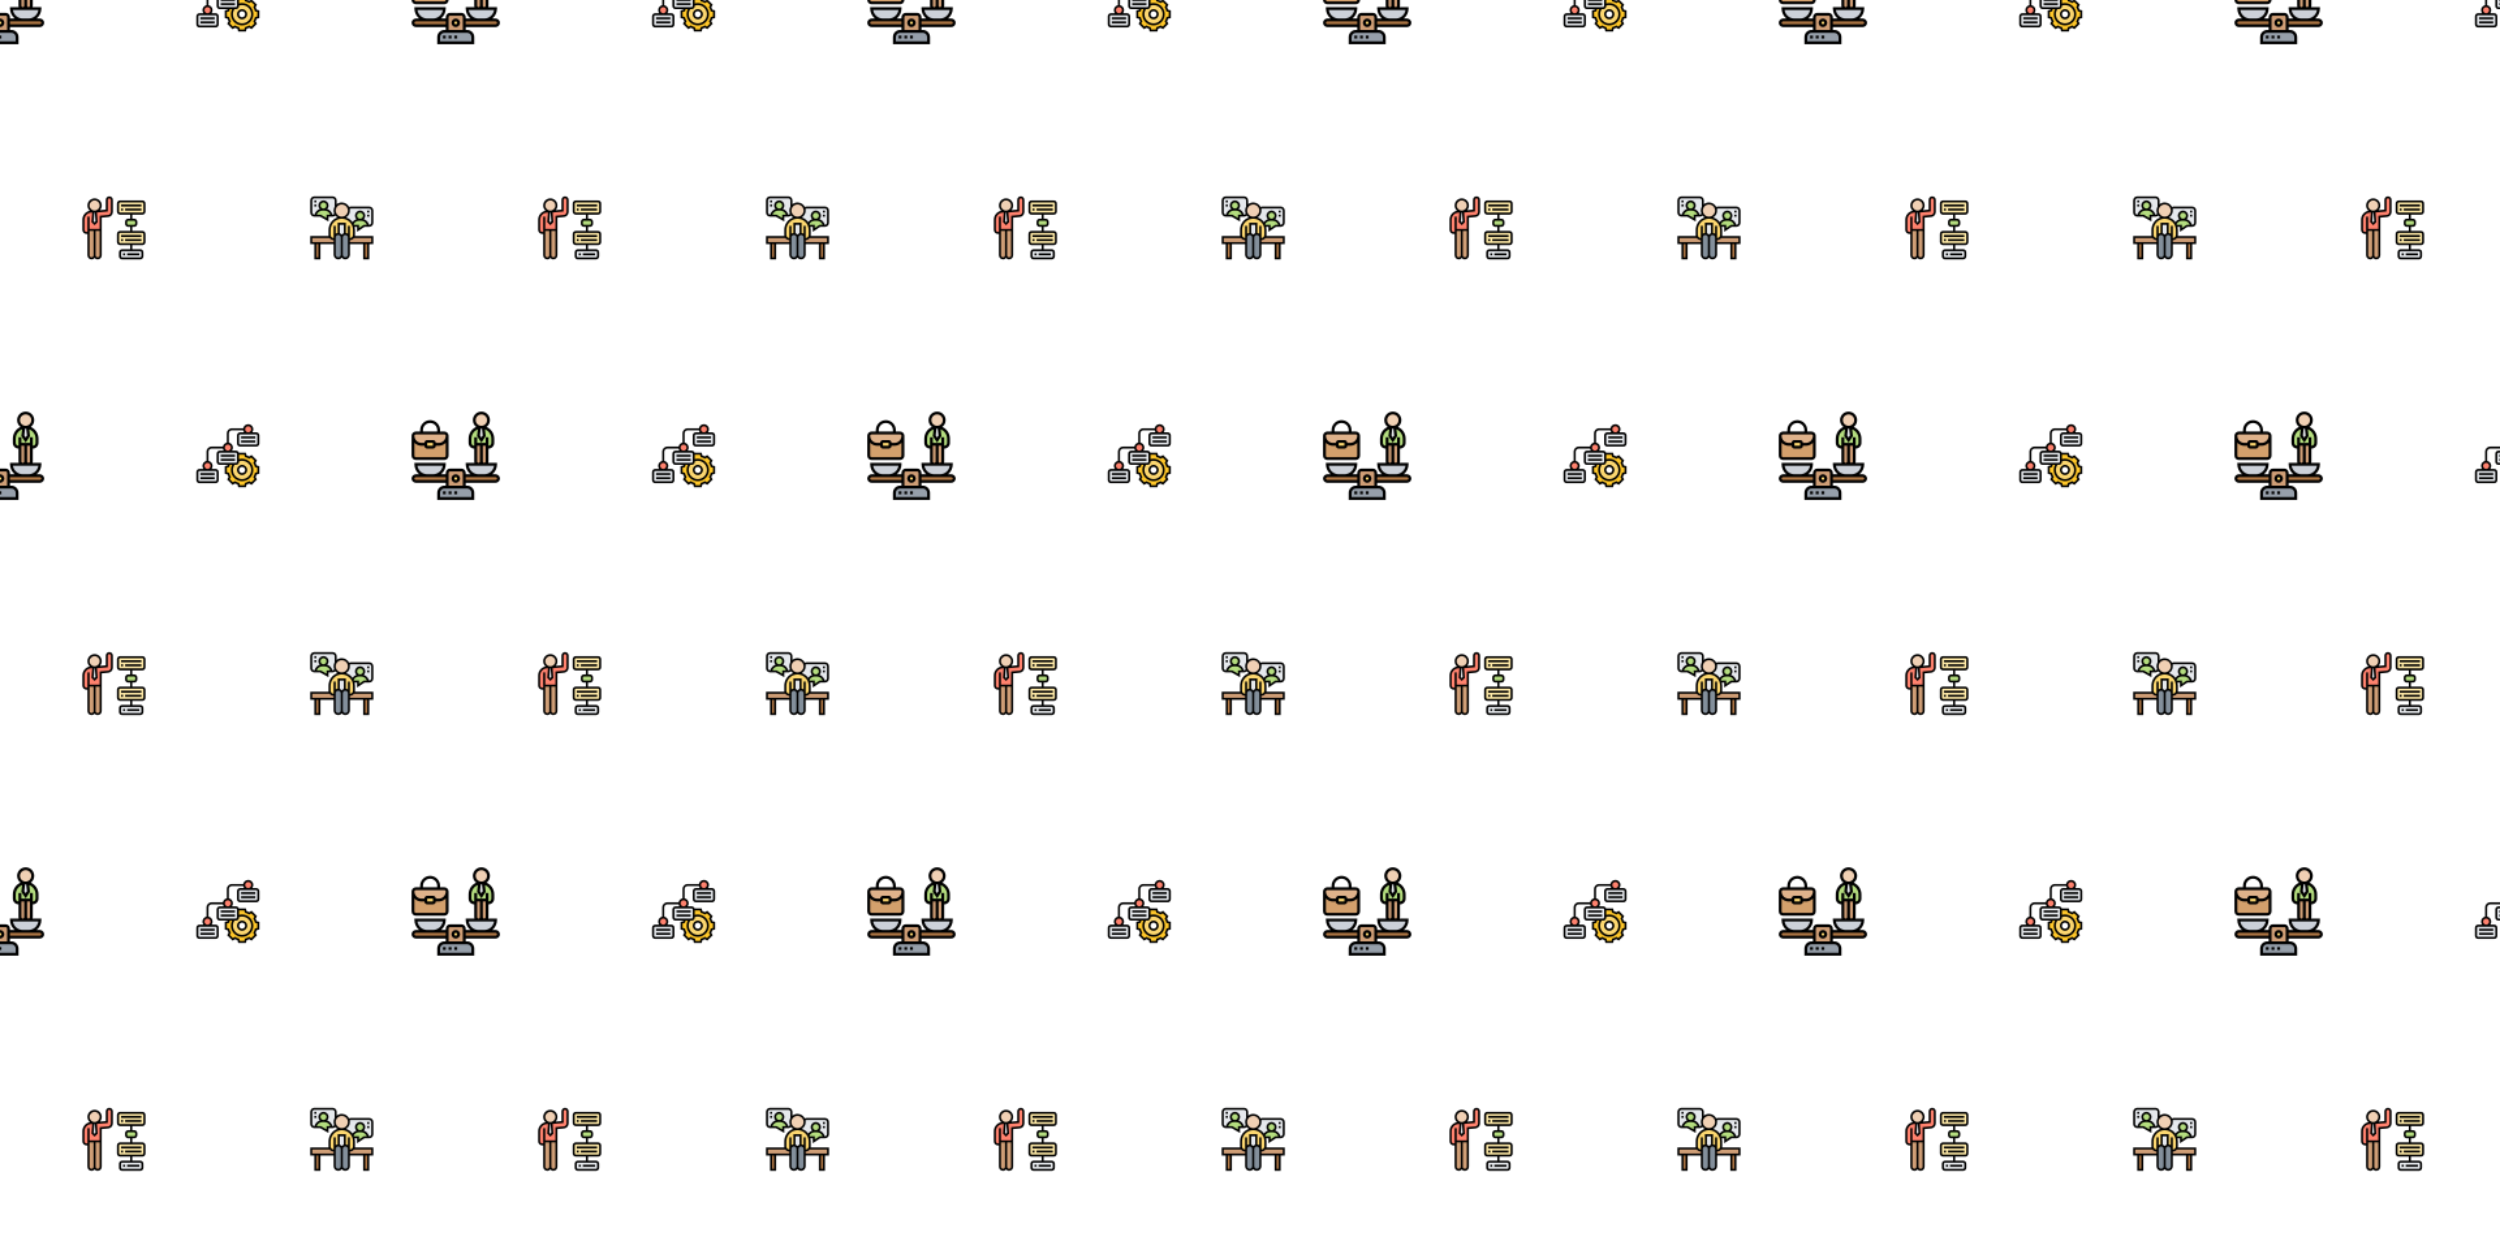 <svg xmlns="http://www.w3.org/2000/svg" xmlns:xlink="http://www.w3.org/1999/xlink" xmlns:fi="http://pattern.flaticon.com/" x="0" y="0" width="1920" height="960" viewBox="0 0 1920 960"><rect x="0px" y="0px" width="100%" height="100%" opacity="1" fill="#ffffff"/><defs><g transform="matrix(0.781 0 0 0.781 150 325)" id="L1_4"><g fill="#ff826e"><circle cx="52" cy="6" r="4"/><circle cx="32" cy="24" r="4"/><circle cx="12" cy="42" r="4"/></g><path d="m62 43v6l-2.49.64c-.32 1.18-.79 2.3-1.38 3.34l1.31 2.21-4.25 4.24-2.21-1.3c-1.04.59-2.16 1.06-3.34 1.38l-.64 2.49h-6l-.64-2.49c-1.18-.32-2.3-.79-3.34-1.38l-2.21 1.3-4.25-4.24 1.31-2.21c-.59-1.04-1.06-2.16-1.38-3.34l-2.49-.64v-6l2.49-.64c.23-.82.52-1.61.87-2.36h4.64c-1.26 1.67-2 3.75-2 6 0 5.52 4.48 10 10 10s10-4.48 10-10-4.48-10-10-10c-1.42 0-2.78.3-4 .83v-6.83h7l.64 2.49c1.18.32 2.3.79 3.34 1.38l2.21-1.31 4.25 4.25-1.31 2.21c.59 1.04 1.06 2.16 1.38 3.34z" fill="#ffc729"/><path d="m46 36c5.52 0 10 4.48 10 10s-4.48 10-10 10-10-4.48-10-10c0-2.25.74-4.33 2-6h2c1.1 0 2-.9 2-2v-1.17c1.22-.53 2.58-.83 4-.83zm4 10c0-2.21-1.79-4-4-4s-4 1.79-4 4 1.79 4 4 4 4-1.79 4-4z" fill="#fcd770"/><path d="m62 12v8c0 1.1-.9 2-2 2h-16c-1.1 0-2-.9-2-2v-8c0-1.1.9-2 2-2h8 8c1.1 0 2 .9 2 2z" fill="#e6e9ed"/><path d="m42 30v6.83 1.17c0 1.1-.9 2-2 2h-2-4.64-9.36c-1.1 0-2-.9-2-2v-8c0-1.1.9-2 2-2h8 8c1.1 0 2 .9 2 2z" fill="#e6e9ed"/><path d="m2 56v-8c0-1.1.9-2 2-2h8 8c1.1 0 2 .9 2 2v8c0 1.1-.9 2-2 2h-16c-1.1 0-2-.9-2-2z" fill="#e6e9ed"/><path d="m44 9c-1.654 0-3 1.346-3 3v8c0 1.654 1.346 3 3 3h16c1.654 0 3-1.346 3-3v-8c0-1.654-1.346-3-3-3h-4.026c.635-.838 1.026-1.87 1.026-3 0-2.757-2.243-5-5-5-2.414 0-4.434 1.721-4.899 4h-11.101c-2.757 0-5 2.243-5 5v9.101c-1.956.399-3.5 1.943-3.899 3.899h-11.101c-2.757 0-5 2.243-5 5v9.101c-2.279.465-4 2.485-4 4.899 0 1.13.391 2.162 1.026 3h-4.026c-1.654 0-3 1.346-3 3v8c0 1.654 1.346 3 3 3h16c1.654 0 3-1.346 3-3v-8c0-1.654-1.346-3-3-3h-4.026c.635-.838 1.026-1.87 1.026-3 0-2.414-1.721-4.434-4-4.899v-9.101c0-1.654 1.346-3 3-3h11.101c.152.743.482 1.416.924 2h-4.025c-1.654 0-3 1.346-3 3v8c0 1.654 1.346 3 3 3h7.88c-.063.177-.13.352-.186.532l-2.694.693v7.551l2.694.692c.269.864.614 1.698 1.03 2.492l-1.415 2.391 5.34 5.34 2.391-1.414c.795.416 1.63.762 2.493 1.03l.691 2.693h7.552l.691-2.693c.863-.269 1.697-.614 2.493-1.03l2.391 1.414 5.34-5.34-1.415-2.391c.416-.794.761-1.628 1.03-2.492l2.694-.693v-7.551l-2.694-.692c-.269-.864-.614-1.698-1.03-2.492l1.415-2.391-5.34-5.34-2.391 1.415c-.794-.417-1.629-.761-2.493-1.03l-.691-2.694h-6.96c-.414-1.161-1.514-2-2.816-2h-4.026c.635-.838 1.026-1.87 1.026-3 0-2.414-1.721-4.434-4-4.899v-9.101c0-1.654 1.346-3 3-3h11.101c.152.743.482 1.416.924 2zm-23 39v8c0 .552-.449 1-1 1h-16c-.551 0-1-.448-1-1v-8c0-.552.449-1 1-1h16c.551 0 1 .448 1 1zm-6-6c0 1.654-1.346 3-3 3s-3-1.346-3-3 1.346-3 3-3 3 1.346 3 3zm33.817-8.69.563.151c1.09.293 2.133.724 3.098 1.28l.506.292 2.049-1.213 3.146 3.146-1.212 2.051.292.506c.556.963.987 2.005 1.28 3.097l.152.563 2.309.592v4.449l-2.309.593-.152.563c-.293 1.092-.725 2.134-1.28 3.097l-.292.506 1.212 2.051-3.146 3.145-2.049-1.212-.506.292c-.966.557-2.008.988-3.097 1.28l-.564.151-.593 2.31h-4.448l-.593-2.31-.564-.151c-1.089-.292-2.131-.724-3.097-1.28l-.506-.292-2.049 1.212-3.146-3.145 1.212-2.051-.292-.506c-.556-.963-.987-2.005-1.28-3.097l-.152-.563-2.309-.592v-4.449l2.309-.593.152-.563c.149-.555.346-1.093.565-1.619h2.176c-.788 1.536-1.202 3.235-1.202 4.999 0 6.065 4.935 11 11 11s11-4.935 11-11-4.935-11-11-11c-1.027 0-2.029.151-3 .426v-4.426h5.224zm-5.817 4.69v-.478c.96-.34 1.965-.522 3-.522 4.962 0 9 4.037 9 9s-4.038 9-9 9-9-4.037-9-9c0-1.803.529-3.519 1.523-5h1.477c1.654 0 3-1.346 3-3zm-2-8v8c0 .552-.449 1-1 1h-16c-.551 0-1-.448-1-1v-8c0-.551.449-1 1-1h16c.551 0 1 .449 1 1zm-6-6c0 1.654-1.346 3-3 3s-3-1.346-3-3 1.346-3 3-3 3 1.346 3 3zm26-12v8c0 .551-.449 1-1 1h-16c-.551 0-1-.449-1-1v-8c0-.551.449-1 1-1h16c.551 0 1 .449 1 1zm-12-6c0-1.654 1.346-3 3-3s3 1.346 3 3-1.346 3-3 3-3-1.346-3-3z"/><path d="m45 13h14v2h-14z"/><path d="m45 17h14v2h-14z"/><path d="m25 31h14v2h-14z"/><path d="m25 35h14v2h-14z"/><path d="m5 49h14v2h-14z"/><path d="m5 53h14v2h-14z"/><path d="m46 51c2.757 0 5-2.243 5-5s-2.243-5-5-5-5 2.243-5 5 2.243 5 5 5zm0-8c1.654 0 3 1.346 3 3s-1.346 3-3 3-3-1.346-3-3 1.346-3 3-3z"/></g><g transform="matrix(1.094 0 0 1.094 315 315)" id="L1_5"><path d="m44 58v4h-24v-4c0-2.21 1.79-4 4-4h2 12 2c2.21 0 4 1.79 4 4z" fill="#969faa"/><path d="m61.41 46.59c.37.36.59.86.59 1.41 0 1.1-.9 2-2 2h-22v-4h10 4 8c.55 0 1.05.22 1.41.59z" fill="#b27946"/><path d="m26 46v4h-22c-.55 0-1.05-.22-1.41-.59-.37-.36-.59-.86-.59-1.41 0-1.1.9-2 2-2h8 4z" fill="#b27946"/><path d="m38 50v4h-12v-4-4-2c0-1.1.9-2 2-2h8c1.1 0 2 .9 2 2v2z" fill="#cf9e76"/><circle cx="32" cy="48" r="2" fill="#fcd770"/><path d="m26 18v14c0 1.1-.9 2-2 2h-20c-1.1 0-2-.9-2-2v-14c0 3.31 2.69 6 6 6h3v1c0 .55.45 1 1 1h4c.55 0 1-.45 1-1v-1h3c3.31 0 6-2.69 6-6z" fill="#d3a06c"/><path d="m24 16c1.1 0 2 .9 2 2 0 3.31-2.69 6-6 6h-3v-1c0-.55-.45-1-1-1h-4c-.55 0-1 .45-1 1v1h-3c-3.31 0-6-2.69-6-6 0-1.1.9-2 2-2h4 12z" fill="#dfb28b"/><path d="m17 24v1c0 .55-.45 1-1 1h-4c-.55 0-1-.45-1-1v-1-1c0-.55.45-1 1-1h4c.55 0 1 .45 1 1z" fill="#fcd770"/><path d="m4 38h20c0 4.42-3.58 8-8 8h-4c-2.21 0-4.21-.9-5.66-2.34-1.44-1.45-2.34-3.45-2.34-5.66z" fill="#ccd1d9"/><path d="m52 38h8c0 4.42-3.58 8-8 8h-4c-2.21 0-4.21-.9-5.66-2.34-1.44-1.45-2.34-3.45-2.34-5.66h8z" fill="#ccd1d9"/><path d="m50 24v12c0 1.1-.9 2-2 2-.55 0-1.05-.22-1.41-.59-.37-.36-.59-.86-.59-1.41v-10-2z" fill="#cf9e76"/><path d="m54 26v10c0 .55-.22 1.05-.59 1.41-.36.37-.86.59-1.41.59-1.1 0-2-.9-2-2v-12h4z" fill="#cf9e76"/><path d="m58 23c0 1.66-1.34 3-3 3h-1v-2h-4-4v2h-1c-1.66 0-3-1.34-3-3v-3c0-3.96 2.88-7.25 6.66-7.89l-.66 5.89 2 3 2-3-.66-5.89c1.67.29 3.17 1.09 4.32 2.23 1.44 1.45 2.34 3.45 2.34 5.66z" fill="#b4dd7f"/><path d="m51.34 12.11.66 5.89-2 3-2-3 .66-5.89c.44-.07.88-.11 1.34-.11s.9.04 1.34.11z" fill="#e6e9ed"/><circle cx="50" cy="7" r="5" fill="#f0d0b4"/><path d="m60 45h-2.356c2.044-1.651 3.356-4.174 3.356-7v-1h-6.184c.112-.314.184-.648.184-1v-9c2.206 0 4-1.794 4-4v-3c0-3.672-2.214-6.833-5.374-8.231 1.439-1.097 2.374-2.824 2.374-4.769 0-3.309-2.691-6-6-6s-6 2.691-6 6c0 1.945.935 3.672 2.374 4.769-3.16 1.398-5.374 4.559-5.374 8.231v3c0 2.206 1.794 4 4 4v9c0 .352.072.686.184 1h-6.184v1c0 2.826 1.312 5.349 3.356 7h-3.356v-1c0-1.654-1.346-3-3-3h-8c-1.654 0-3 1.346-3 3v1h-3.356c2.044-1.651 3.356-4.174 3.356-7v-1h-22v1c0 2.826 1.312 5.349 3.356 7h-2.356c-1.654 0-3 1.346-3 3s1.346 3 3 3h21v2h-1c-2.757 0-5 2.243-5 5v5h26v-5c0-2.757-2.243-5-5-5h-1v-2h21c1.654 0 3-1.346 3-3s-1.346-3-3-3zm-9-9v-11h2v11c0 .552-.449 1-1 1s-1-.448-1-1zm-.034-18.252-.966 1.449-.966-1.449.525-4.726c.147-.009.292-.022.441-.022s.294.013.441.022zm-4.966-10.748c0-2.206 1.794-4 4-4s4 1.794 4 4-1.794 4-4 4-4-1.794-4-4zm-3 16v-3c0-2.977 1.872-5.519 4.497-6.529l-.531 4.781 3.034 4.551 3.034-4.551-.532-4.781c2.626 1.01 4.498 3.552 4.498 6.529v3c0 1.103-.897 2-2 2v-6h-2v4h-6v-4h-2v6c-1.103 0-2-.897-2-2zm4 13v-11h2v11c0 .552-.449 1-1 1s-1-.448-1-1zm-5.929 3h17.857c-.487 3.388-3.408 6-6.929 6h-4c-3.52 0-6.441-2.612-6.928-6zm-36 0h17.857c-.487 3.388-3.408 6-6.929 6h-4c-3.52 0-6.441-2.612-6.928-6zm-1.071 10c-.551 0-1-.448-1-1s.449-1 1-1h8 4 9v2zm39 9v3h-22v-3c0-1.654 1.346-3 3-3h16c1.654 0 3 1.346 3 3zm-16-5v-9c0-.552.449-1 1-1h8c.551 0 1 .448 1 1v9zm33-4h-21v-2h9 4 8c.551 0 1 .448 1 1s-.449 1-1 1z"/><path d="m32 45c-1.654 0-3 1.346-3 3s1.346 3 3 3 3-1.346 3-3-1.346-3-3-3zm0 4c-.551 0-1-.448-1-1s.449-1 1-1 1 .448 1 1-.449 1-1 1z"/><path d="m23 57h2v2h-2z"/><path d="m27 57h2v2h-2z"/><path d="m31 57h2v2h-2z"/><path d="m4 35h20c1.654 0 3-1.346 3-3v-14c0-1.654-1.346-3-3-3h-3v-1c0-3.859-3.14-7-7-7s-7 3.141-7 7v1h-3c-1.654 0-3 1.346-3 3v14c0 1.654 1.346 3 3 3zm5-21c0-2.757 2.243-5 5-5s5 2.243 5 5v1h-10zm-5 3h20c.551 0 1 .448 1 1 0 2.757-2.243 5-5 5h-2c0-1.103-.897-2-2-2h-4c-1.103 0-2 .897-2 2h-2c-2.757 0-5-2.243-5-5 0-.552.449-1 1-1zm12.001 8h-4.001v-2h4zm-8.001 0h2c0 1.103.897 2 2 2h4c1.103 0 2-.897 2-2h2c1.958 0 3.728-.81 5-2.111v9.111c0 .552-.449 1-1 1h-20c-.551 0-1-.448-1-1v-9.111c1.272 1.301 3.042 2.111 5 2.111z"/></g><g transform="matrix(0.781 0 0 0.781 237.5 150)" id="L1_6"><path d="m26 5v12c0 1.657-1.343 3-3 3h-5v4s-7-4-7-4h-6c-1.657 0-3-1.343-3-3v-12c0-1.657 1.343-3 3-3h18c1.657 0 3 1.343 3 3z" fill="#e6e9ed"/><path d="m14.92 14h-.92-.92c-3.51 0-6.5 2.54-7.08 6h5l7 4v-4h4c-.58-3.46-3.57-6-7.08-6z" fill="#b4dd7f"/><path d="m38 15v12c0 1.657 1.343 3 3 3h7v4l6-4h5c1.657 0 3-1.343 3-3v-12c0-1.657-1.343-3-3-3h-18c-1.657 0-3 1.343-3 3z" fill="#e6e9ed"/><g fill="#b4dd7f"><path d="m50.92 24h-.92-.92c-2.88 0-5.42 1.71-6.55 4.24.31.57.57 1.15.79 1.76h4.68v4l6-4h4c-.58-3.46-3.57-6-7.08-6z"/><circle cx="50" cy="20" r="4"/><circle cx="14" cy="10" r="4"/></g><path d="m6 47h4v15h-4z" fill="#b27946"/><path d="m54 47h4v15h-4z" fill="#b27946"/><path d="m25 43v4h-15-4-4v-6h18.54c.69 1.2 1.98 2 3.46 2z" fill="#cf9e76"/><path d="m62 41v6h-4-4-15v-4h1c1.48 0 2.77-.8 3.46-2z" fill="#cf9e76"/><path d="m29 38.04c1.69.24 3 1.7 3 3.46v17c0 .96-.39 1.84-1.03 2.47-.63.64-1.51 1.03-2.47 1.03-1.93 0-3.5-1.57-3.5-3.5v-11.5-4-1.5c0-1.93 1.57-3.5 3.5-3.5.17 0 .34.01.5.04z" fill="#838f9b"/><path d="m39 47v11.5c0 .96-.39 1.84-1.03 2.47-.63.64-1.51 1.03-2.47 1.03-1.93 0-3.5-1.57-3.5-3.5v-17c0-1.76 1.31-3.22 3-3.46.16-.03.33-.04.5-.04 1.93 0 3.5 1.57 3.5 3.5v1.5z" fill="#838f9b"/><path d="m43.32 30c-.22-.61-.48-1.19-.79-1.76-2.03-3.72-5.98-6.24-10.53-6.24-3.32 0-6.32 1.34-8.49 3.51s-3.51 5.17-3.51 8.49v5c0 .73.2 1.41.54 2 .69 1.2 1.98 2 3.46 2h1v-1.5c0-1.93 1.57-3.5 3.5-3.5.17 0 .34.01.5.04h6c.16-.03.33-.04.5-.04 1.93 0 3.5 1.57 3.5 3.5v1.5h1c1.48 0 2.77-.8 3.46-2 .34-.59.54-1.27.54-2v-5c0-1.4-.24-2.75-.68-4z" fill="#fcd770"/><path d="m35 38.04c-1.69.24-3 1.7-3 3.46 0-1.76-1.31-3.22-3-3.46v-10.04h6z" fill="#e6e9ed"/><path d="m38.72 13.05c.18.62.28 1.27.28 1.95 0 3.87-3.13 7-7 7-2.73 0-5.09-1.56-6.24-3.83-.49-.95-.76-2.03-.76-3.17 0-1.32.36-2.55 1-3.6 1.22-2.04 3.45-3.4 6-3.4 3.19 0 5.88 2.13 6.72 5.05z" fill="#f0d0b4"/><path d="m54.303 31h4.697c2.206 0 4-1.794 4-4v-12c0-2.206-1.794-4-4-4h-18c-.65 0-1.272.171-1.835.463-1.309-2.64-4.025-4.463-7.165-4.463-1.891 0-3.629.663-5 1.765v-3.765c0-2.206-1.794-4-4-4h-18c-2.206 0-4 1.794-4 4v12c0 2.206 1.794 4 4 4h5.734l8.266 4.724v-4.724h4c1.03 0 1.99-.396 2.715-1.067.558.71 1.233 1.321 1.996 1.809-5.064 1.778-8.711 6.594-8.711 12.258v5c0 .342.035.677.101 1h-18.101v8h4v15h6v-15h13v10.5c0 2.481 2.019 4.5 4.5 4.5 1.421 0 2.675-.675 3.5-1.706.825 1.031 2.079 1.706 3.5 1.706 2.481 0 4.5-2.019 4.5-4.5v-10.5h13v15h6v-15h4v-8h-18.101c.066-.323.101-.658.101-1v-5c0-1.034-.134-2.035-.363-3h2.363v4.868zm-13.303-18h18c1.103 0 2 .897 2 2v12c0 1.103-.897 2-2 2h-.202c-.724-2.636-2.692-4.682-5.198-5.547.863-.898 1.4-2.112 1.4-3.453 0-2.757-2.243-5-5-5s-5 2.243-5 5c0 1.348.542 2.568 1.412 3.468-1.564.543-2.929 1.549-3.915 2.895-1.541-2.112-3.697-3.739-6.208-4.62 2.227-1.423 3.711-3.91 3.711-6.743 0-.555-.057-1.096-.165-1.62.337-.242.742-.38 1.165-.38zm6 7c0-1.654 1.346-3 3-3s3 1.346 3 3-1.346 3-3 3-3-1.346-3-3zm-15-11c3.309 0 6 2.691 6 6s-2.691 6-6 6-6-2.691-6-6 2.691-6 6-6zm-15 10v3.276l-5.734-3.276h-3.96c.89-2.373 3.154-4 5.777-4h1.835c2.623 0 4.887 1.627 5.777 4zm-3-6c-1.654 0-3-1.346-3-3s1.346-3 3-3 3 1.346 3 3-1.346 3-3 3zm9 6h-.202c-.724-2.636-2.692-4.682-5.198-5.547.863-.898 1.4-2.112 1.4-3.453 0-2.757-2.243-5-5-5s-5 2.243-5 5c0 1.341.537 2.555 1.4 3.453-2.507.865-4.474 2.911-5.198 5.547h-.202c-1.103 0-2-.897-2-2v-12c0-1.103.897-2 2-2h18c1.103 0 2 .897 2 2v6.136c-.636 1.147-1 2.463-1 3.864 0 1.107.226 2.161.634 3.121-.368.537-.965.879-1.634.879zm-2 15c0-6.065 4.935-11 11-11s11 4.935 11 11v5c0 1.654-1.346 3-3 3v-.5-11.5h-2v7.762c-.583-.391-1.268-.629-2-.711v-10.051h-8v10.051c-.732.082-1.417.32-2 .711v-7.762h-2v11.5.5c-1.654 0-3-1.346-3-3zm11 4.706c-.518-.648-1.204-1.146-2-1.43v-8.276h4v8.276c-.796.284-1.482.783-2 1.43zm-23 22.294h-2v-13h2zm2-15h-6-2v-4h17.026c.914 1.207 2.348 2 3.974 2v2zm17.5 15c-1.378 0-2.5-1.121-2.5-2.5v-15.5-1.5c0-1.379 1.122-2.5 2.5-2.5s2.5 1.121 2.5 2.5v17c0 1.379-1.122 2.5-2.5 2.5zm9.5-2.5c0 1.379-1.122 2.5-2.5 2.5s-2.5-1.121-2.5-2.5v-17c0-1.379 1.122-2.5 2.5-2.5s2.5 1.121 2.5 2.5v1.5zm19 2.5h-2v-13h2zm4-19v4h-2-6-13v-2c1.627 0 3.061-.793 3.974-2zm-17.003-13c-.105-.25-.228-.491-.347-.733 1.069-1.992 3.147-3.267 5.433-3.267h1.835c2.623 0 4.887 1.627 5.777 4h-2.997l-4.698 3.132v-3.132z"/><path d="m57 15h2v2h-2z"/><path d="m57 19h2v2h-2z"/><path d="m5 5h2v2h-2z"/><path d="m5 9h2v2h-2z"/></g><g transform="matrix(0.781 0 0 0.781 62.5 150)" id="L1_7"><path d="m19 34v25c0 .83-.34 1.58-.88 2.12s-1.29.88-2.12.88c-1.66 0-3-1.34-3-3v-25z" fill="#cf9e76"/><path d="m13 34v25c0 1.66-1.34 3-3 3-.83 0-1.58-.34-2.12-.88s-.88-1.29-.88-2.12v-22-3z" fill="#cf9e76"/><path d="m7 34v3h-2c-1.66 0-3-1.34-3-3v-10c0-4.42 3.58-8 8-8h1.8l-.8 10 2 2 2-2-.8-10.02 10.8-.98v-10.5c0-.69.28-1.32.73-1.77s1.08-.73 1.77-.73c1.38 0 2.5 1.12 2.5 2.5v11.85c0 2.07-1.58 3.79-3.64 3.98l-7.36.67v13h-6z" fill="#ff826e"/><path d="m14 16 .2-.02.8 10.02-2 2-2-2 .8-10h1.2z" fill="#e6e9ed"/><circle cx="13" cy="10" r="6" fill="#f0d0b4"/><path d="m38 60v-4c0-1.1.9-2 2-2h9 9c1.1 0 2 .9 2 2v4c0 1.1-.9 2-2 2h-18c-1.1 0-2-.9-2-2z" fill="#e6e9ed"/><path d="m36 46v-8c0-1.1.9-2 2-2h11 11c1.1 0 2 .9 2 2v8c0 1.1-.9 2-2 2h-11-11c-1.1 0-2-.9-2-2z" fill="#ffeaa7"/><path d="m54 26v2c0 1.1-.9 2-2 2h-3-3c-1.1 0-2-.9-2-2v-2c0-1.1.9-2 2-2h3 3c1.1 0 2 .9 2 2z" fill="#b4dd7f"/><path d="m36 16v-8c0-1.1.9-2 2-2h22c1.1 0 2 .9 2 2v8c0 1.1-.9 2-2 2h-11-11c-1.1 0-2-.9-2-2z" fill="#ffeaa7"/><path d="m27.5 1c-1.93 0-3.5 1.57-3.5 3.5v9.587l-5.748.525c1.085-1.233 1.748-2.845 1.748-4.612 0-3.859-3.141-7-7-7s-7 3.141-7 7c0 2.047.889 3.886 2.294 5.167-4.149.8-7.294 4.454-7.294 8.833v10c0 2.206 1.794 4 4 4h1v21c0 2.206 1.794 4 4 4 1.201 0 2.266-.542 3-1.382.734.84 1.799 1.382 3 1.382 2.206 0 4-1.794 4-4v-37.087l6.453-.586c2.592-.236 4.547-2.377 4.547-4.98v-11.847c0-1.93-1.57-3.5-3.5-3.5zm-13.533 24.619-.967.967-.967-.967.69-8.622h.221c.019 0 .037.003.056.003s.038-.003.058-.003h.218zm-5.967-15.619c0-2.757 2.243-5 5-5s5 2.243 5 5-2.243 5-5 5-5-2.243-5-5zm2 51c-1.103 0-2-.897-2-2v-24h4v24c0 1.103-.897 2-2 2zm6 0c-1.103 0-2-.897-2-2v-24h4v24c0 1.103-.897 2-2 2zm13-44.653c0 1.562-1.173 2.847-2.729 2.988l-8.271.752v12.913h-10v-12h-2v15h-1c-1.103 0-2-.897-2-2v-10c0-3.859 3.141-7 7-7l.716-.001-.75 9.382 3.034 3.033 3.033-3.033-.76-9.492 10.727-.976v-11.413c0-.827.673-1.5 1.5-1.5s1.5.673 1.5 1.5z"/><path d="m41 57h2v2h-2z"/><path d="m45 57h12v2h-12z"/><path d="m39 43h2v2h-2z"/><path d="m43 43h16v2h-16z"/><path d="m39 39h20v2h-20z"/><path d="m60 19c1.654 0 3-1.346 3-3v-8c0-1.654-1.346-3-3-3h-22c-1.654 0-3 1.346-3 3v8c0 1.654 1.346 3 3 3h10v4h-2c-1.654 0-3 1.346-3 3v2c0 1.654 1.346 3 3 3h2v4h-10c-1.654 0-3 1.346-3 3v8c0 1.654 1.346 3 3 3h10v4h-8c-1.654 0-3 1.346-3 3v4c0 1.654 1.346 3 3 3h18c1.654 0 3-1.346 3-3v-4c0-1.654-1.346-3-3-3h-8v-4h10c1.654 0 3-1.346 3-3v-8c0-1.654-1.346-3-3-3h-10v-4h2c1.654 0 3-1.346 3-3v-2c0-1.654-1.346-3-3-3h-2v-4zm-1 37v4c0 .552-.448 1-1 1h-18c-.552 0-1-.448-1-1v-4c0-.552.448-1 1-1h18c.552 0 1 .448 1 1zm2-18v8c0 .552-.448 1-1 1h-22c-.552 0-1-.448-1-1v-8c0-.552.448-1 1-1h22c.552 0 1 .448 1 1zm-8-12v2c0 .552-.448 1-1 1h-6c-.552 0-1-.448-1-1v-2c0-.552.448-1 1-1h6c.552 0 1 .448 1 1zm-16-10v-8c0-.552.448-1 1-1h22c.552 0 1 .448 1 1v8c0 .552-.448 1-1 1h-22c-.552 0-1-.448-1-1z"/><path d="m39 13h2v2h-2z"/><path d="m43 13h16v2h-16z"/><path d="m39 9h20v2h-20z"/></g></defs><g fi:class="KUsePattern"><pattern id="pattern_L1_4" width="350" height="350" patternUnits="userSpaceOnUse"><use xlink:href="#L1_4" x="-350" y="-350"/><use xlink:href="#L1_4" x="0" y="-350"/><use xlink:href="#L1_4" x="350" y="-350"/><use xlink:href="#L1_4" x="-350" y="0"/><use xlink:href="#L1_4" x="0" y="0"/><use xlink:href="#L1_4" x="350" y="0"/><use xlink:href="#L1_4" x="-350" y="350"/><use xlink:href="#L1_4" x="0" y="350"/><use xlink:href="#L1_4" x="350" y="350"/></pattern><rect x="0" y="0" width="100%" height="100%" fill="url(#pattern_L1_4)"/></g><g fi:class="KUsePattern"><pattern id="pattern_L1_5" width="350" height="350" patternUnits="userSpaceOnUse"><use xlink:href="#L1_5" x="-350" y="-350"/><use xlink:href="#L1_5" x="0" y="-350"/><use xlink:href="#L1_5" x="350" y="-350"/><use xlink:href="#L1_5" x="-350" y="0"/><use xlink:href="#L1_5" x="0" y="0"/><use xlink:href="#L1_5" x="350" y="0"/><use xlink:href="#L1_5" x="-350" y="350"/><use xlink:href="#L1_5" x="0" y="350"/><use xlink:href="#L1_5" x="350" y="350"/></pattern><rect x="0" y="0" width="100%" height="100%" fill="url(#pattern_L1_5)"/></g><g fi:class="KUsePattern"><pattern id="pattern_L1_6" width="350" height="350" patternUnits="userSpaceOnUse"><use xlink:href="#L1_6" x="-350" y="-350"/><use xlink:href="#L1_6" x="0" y="-350"/><use xlink:href="#L1_6" x="350" y="-350"/><use xlink:href="#L1_6" x="-350" y="0"/><use xlink:href="#L1_6" x="0" y="0"/><use xlink:href="#L1_6" x="350" y="0"/><use xlink:href="#L1_6" x="-350" y="350"/><use xlink:href="#L1_6" x="0" y="350"/><use xlink:href="#L1_6" x="350" y="350"/></pattern><rect x="0" y="0" width="100%" height="100%" fill="url(#pattern_L1_6)"/></g><g fi:class="KUsePattern"><pattern id="pattern_L1_7" width="350" height="350" patternUnits="userSpaceOnUse"><use xlink:href="#L1_7" x="-350" y="-350"/><use xlink:href="#L1_7" x="0" y="-350"/><use xlink:href="#L1_7" x="350" y="-350"/><use xlink:href="#L1_7" x="-350" y="0"/><use xlink:href="#L1_7" x="0" y="0"/><use xlink:href="#L1_7" x="350" y="0"/><use xlink:href="#L1_7" x="-350" y="350"/><use xlink:href="#L1_7" x="0" y="350"/><use xlink:href="#L1_7" x="350" y="350"/></pattern><rect x="0" y="0" width="100%" height="100%" fill="url(#pattern_L1_7)"/></g></svg>
